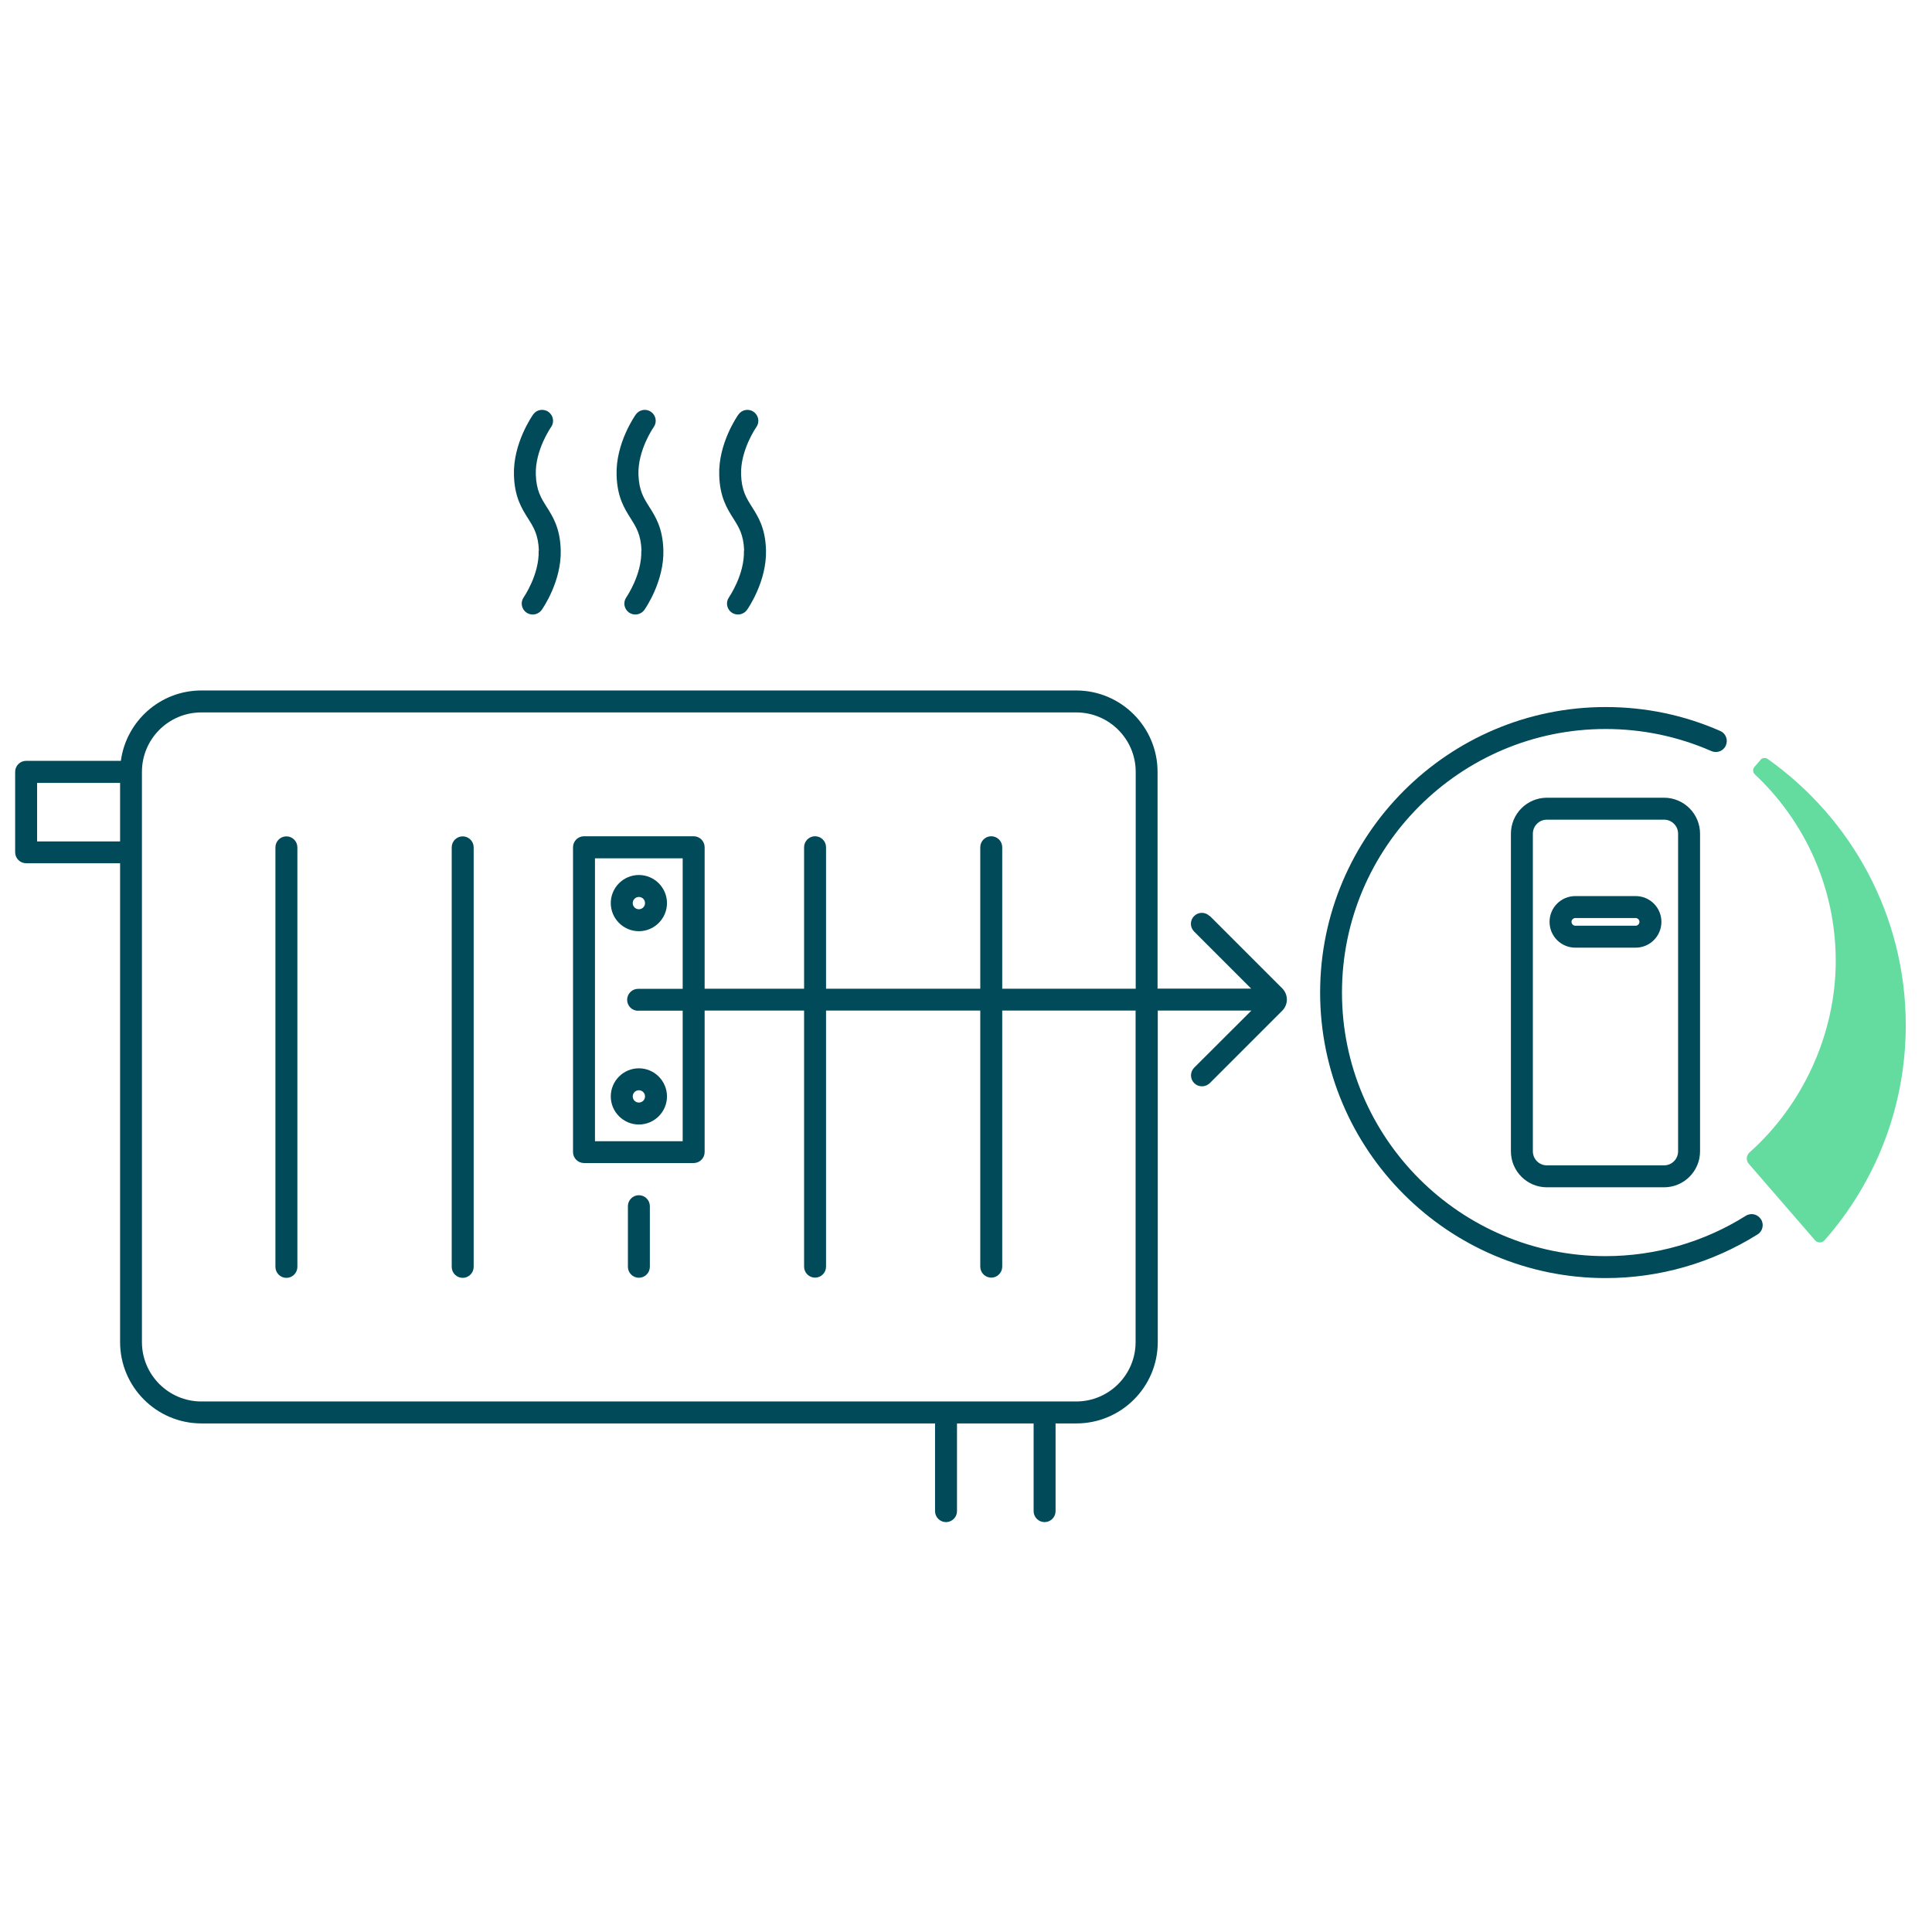 <?xml version="1.0" encoding="UTF-8"?>
<svg xmlns="http://www.w3.org/2000/svg" viewBox="0 0 176 176">
  <defs>
    <style>.cls-1{fill:none;}.cls-2{fill:#004a5a;}.cls-3{fill:#64dca0;}</style>
  </defs>
  <g id="Ebene_1">
    <g>
      <path class="cls-3" d="M160.38,69.22l-.56,.65c-.17,.2-.15,.49,.04,.67,4.53,4.26,7.37,10.3,7.37,17s-3.04,13.16-7.85,17.44c-.3,.27-.34,.72-.08,1.03l6.04,6.97c.23,.27,.65,.27,.88,0,4.6-5.23,7.39-12.09,7.39-19.58,0-10.01-4.97-18.87-12.58-24.26-.21-.15-.49-.11-.66,.08Z"></path>
      <g>
        <path class="cls-2" d="M26.09,76.19c-.55,0-1,.45-1,1v38.22c0,.55,.45,1,1,1s1-.45,1-1v-38.22c0-.55-.45-1-1-1Z"></path>
        <path class="cls-2" d="M58.2,116.4c.55,0,1-.45,1-1v-5.52c0-.55-.45-1-1-1s-1,.45-1,1v5.52c0,.55,.45,1,1,1Z"></path>
        <path class="cls-2" d="M42.15,76.19c-.55,0-1,.45-1,1v38.22c0,.55,.45,1,1,1s1-.45,1-1v-38.22c0-.55-.45-1-1-1Z"></path>
        <path class="cls-2" d="M49.07,50.16c.07,2.18-1.35,4.23-1.36,4.25-.32,.45-.21,1.07,.24,1.39,.18,.12,.38,.18,.58,.18,.31,0,.62-.15,.82-.42,.07-.1,1.82-2.6,1.73-5.47-.06-2-.72-3.03-1.29-3.93-.5-.79-.93-1.47-.98-2.93-.07-2.22,1.37-4.3,1.39-4.32,.32-.45,.21-1.07-.24-1.39-.45-.32-1.08-.21-1.39,.24-.08,.11-1.85,2.64-1.75,5.54,.06,2.01,.72,3.03,1.29,3.94,.5,.79,.93,1.47,.98,2.93Z"></path>
        <path class="cls-2" d="M58.42,50.16c.07,2.18-1.35,4.23-1.36,4.25-.32,.45-.21,1.07,.24,1.39,.18,.12,.38,.18,.58,.18,.31,0,.62-.15,.82-.42,.07-.1,1.82-2.6,1.73-5.47-.06-2-.72-3.03-1.29-3.93-.5-.79-.93-1.47-.98-2.93-.07-2.22,1.37-4.3,1.39-4.32,.32-.45,.21-1.07-.24-1.39-.45-.32-1.07-.21-1.39,.24-.08,.11-1.85,2.64-1.75,5.54,.06,2.01,.72,3.03,1.29,3.94,.5,.79,.93,1.47,.98,2.93Z"></path>
        <path class="cls-2" d="M67.77,50.16c.07,2.18-1.35,4.23-1.36,4.25-.32,.45-.21,1.07,.24,1.39,.18,.12,.38,.18,.58,.18,.31,0,.62-.15,.82-.42,.07-.1,1.82-2.6,1.73-5.47-.06-2-.72-3.03-1.29-3.93-.5-.79-.93-1.47-.98-2.93-.07-2.22,1.37-4.3,1.39-4.32,.32-.45,.21-1.07-.24-1.39-.45-.32-1.07-.21-1.39,.24-.08,.11-1.85,2.64-1.75,5.54,.06,2.01,.72,3.03,1.29,3.94,.5,.79,.93,1.47,.98,2.93Z"></path>
        <path class="cls-2" d="M60.76,82.27c0-1.41-1.15-2.56-2.56-2.56s-2.56,1.15-2.56,2.56,1.15,2.56,2.56,2.56,2.56-1.15,2.56-2.56Zm-3.12,0c0-.31,.25-.56,.56-.56s.56,.25,.56,.56-.25,.56-.56,.56-.56-.25-.56-.56Z"></path>
        <path class="cls-2" d="M55.64,99.88c0,1.41,1.15,2.56,2.56,2.56s2.56-1.15,2.56-2.56-1.15-2.56-2.56-2.56-2.56,1.15-2.56,2.56Zm2.56-.56c.31,0,.56,.25,.56,.56s-.25,.56-.56,.56-.56-.25-.56-.56,.25-.56,.56-.56Z"></path>
        <path class="cls-2" d="M160.41,111.07c-.29-.47-.91-.61-1.38-.31-3.82,2.4-8.24,3.67-12.77,3.67-13.24,0-24.01-10.77-24.01-24.01s10.77-24.01,24.01-24.01c3.35,0,6.6,.68,9.64,2.01,.51,.22,1.1,0,1.32-.51,.22-.51,0-1.1-.51-1.32-3.3-1.45-6.81-2.18-10.44-2.18-14.34,0-26.01,11.67-26.01,26.01s11.67,26.01,26.01,26.01c4.91,0,9.7-1.38,13.84-3.98,.47-.29,.61-.91,.31-1.38Z"></path>
        <path class="cls-2" d="M140.92,72.67c-1.81,0-3.28,1.47-3.28,3.28v28.93c0,1.81,1.47,3.28,3.28,3.28h10.67c1.81,0,3.28-1.47,3.28-3.28v-28.93c0-1.81-1.47-3.28-3.28-3.28h-10.67Zm11.95,3.28v28.93c0,.71-.57,1.28-1.28,1.28h-10.67c-.71,0-1.28-.57-1.28-1.28v-28.93c0-.71,.57-1.28,1.28-1.28h10.67c.71,0,1.28,.57,1.28,1.28Z"></path>
        <path class="cls-2" d="M149,81.63h-5.49c-1.3,0-2.35,1.05-2.35,2.35s1.05,2.35,2.35,2.35h5.49c1.3,0,2.35-1.05,2.35-2.35s-1.05-2.35-2.35-2.35Zm0,2.7h-5.49c-.19,0-.35-.16-.35-.35s.16-.35,.35-.35h5.49c.19,0,.35,.16,.35,.35s-.16,.35-.35,.35Z"></path>
        <path class="cls-2" d="M110.19,83.45c-.39-.39-1.02-.39-1.41,0-.39,.39-.39,1.02,0,1.41l5.2,5.2h-8.53v-19.75c0-4.08-3.32-7.41-7.41-7.41H18.34c-3.74,0-6.84,2.79-7.33,6.41H2.38c-.55,0-1,.45-1,1v7.33c0,.55,.45,1,1,1H10.94v43.62c0,4.08,3.32,7.41,7.41,7.41H85.18v7.99c0,.55,.45,1,1,1s1-.45,1-1v-7.99h6.98v7.99c0,.55,.45,1,1,1s1-.45,1-1v-7.99h1.9c4.08,0,7.41-3.32,7.41-7.41v-30.2h8.53l-5.21,5.2c-.39,.39-.39,1.02,0,1.41,.2,.2,.45,.29,.71,.29s.51-.1,.71-.29l6.6-6.6c.56-.56,.56-1.47,0-2.03l-6.6-6.6Zm-99.26-6.8H3.38v-5.33h7.56v5.33Zm92.52,13.42h-12.15v-12.89c0-.55-.45-1-1-1s-1,.45-1,1v12.89h-14.05v-12.89c0-.55-.45-1-1-1s-1,.45-1,1v12.89h-9.06v-12.89c0-.55-.45-1-1-1h-9.99c-.55,0-1,.45-1,1v27.77c0,.55,.45,1,1,1h9.99c.55,0,1-.45,1-1v-12.89h9.06v23.33c0,.55,.45,1,1,1s1-.45,1-1v-23.33h14.05v23.33c0,.55,.45,1,1,1s1-.45,1-1v-23.33h12.15v30.2c0,2.98-2.42,5.41-5.41,5.41H18.34c-2.98,0-5.41-2.43-5.41-5.41v-51.95c0-2.98,2.42-5.41,5.41-5.41H98.05c2.98,0,5.41,2.43,5.41,5.41v19.75Zm-45.32,2h4.06v11.89h-7.99v-25.77h7.99v11.89h-4.06c-.55,0-1,.45-1,1s.45,1,1,1Z"></path>
      </g>
    </g>
  </g>
  <g id="Ebene_2">
    <rect class="cls-1" width="176" height="176"></rect>
  </g>
</svg>
